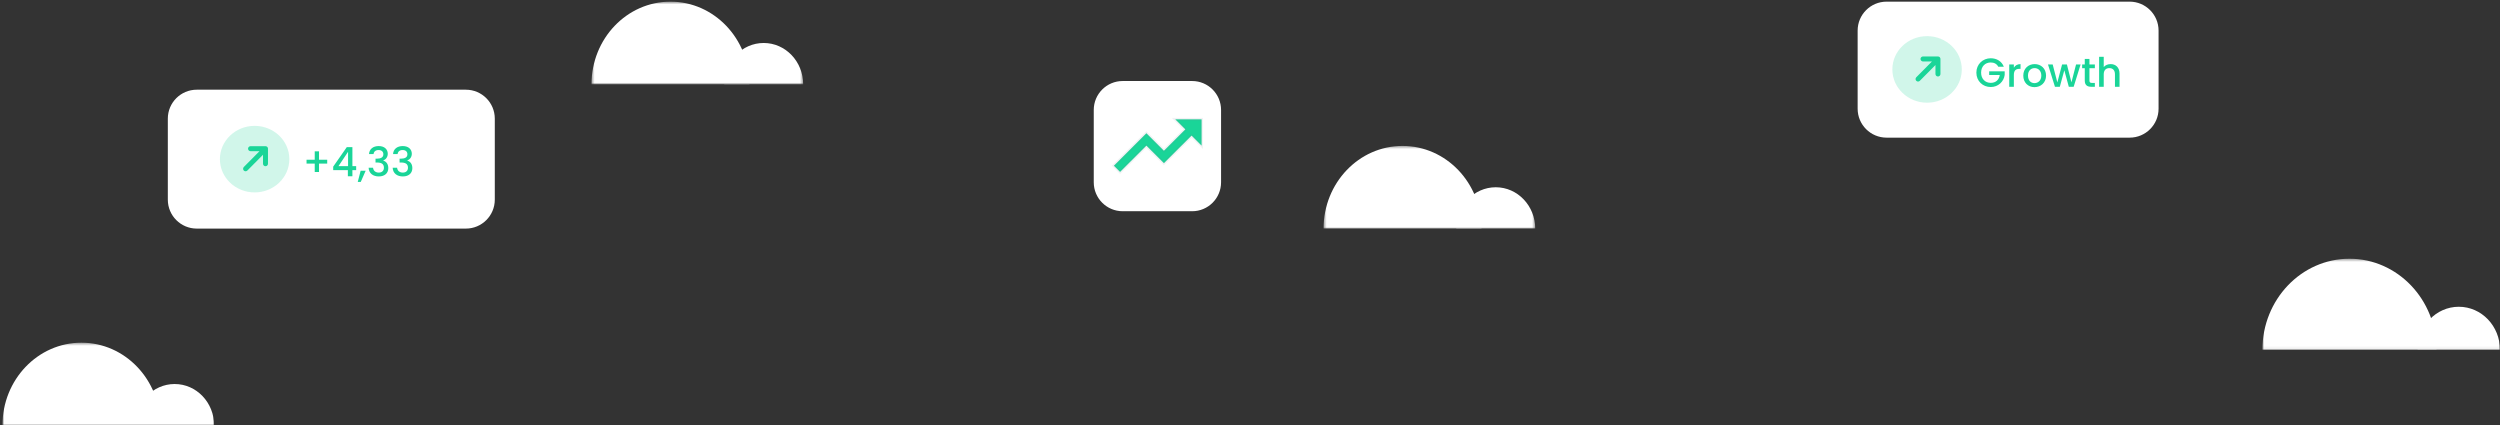 <svg width="864" height="147" viewBox="0 0 864 147" fill="none" xmlns="http://www.w3.org/2000/svg">
<rect x="0" y="0" width="864" height="147" fill="#333333" stroke="none"/>
<mask id="mask0_419_1052" style="mask-type:luminance" maskUnits="userSpaceOnUse" x="0" y="118" width="74" height="30">
<path d="M74 118.431H0.852V147.001H74V118.431Z" fill="white"/>
</mask>
<g mask="url(#mask0_419_1052)">
<path d="M55.418 147.002H0.852C0.852 131.223 13.068 118.432 28.136 118.432C43.204 118.432 55.418 131.223 55.418 147.002Z" fill="white"/>
<path d="M74 147.001H46.718C46.718 139.113 52.825 132.716 60.358 132.716C67.891 132.716 74 139.116 74 147.001Z" fill="white"/>
</g>
<mask id="mask1_419_1052" style="mask-type:luminance" maskUnits="userSpaceOnUse" x="781" y="89" width="83" height="32">
<path d="M864 89.417H781.882V120.925H864V89.417Z" fill="white"/>
</mask>
<g mask="url(#mask1_419_1052)">
<path d="M863.999 120.925H835.521C835.521 112.691 841.896 106.015 849.761 106.015C857.626 106.015 863.999 112.691 863.999 120.925Z" fill="white"/>
<path d="M842.06 120.925H781.882C781.882 103.523 795.354 89.417 811.972 89.417C828.59 89.417 842.06 103.523 842.06 120.925Z" fill="white"/>
</g>
<mask id="mask2_419_1052" style="mask-type:luminance" maskUnits="userSpaceOnUse" x="457" y="50" width="74" height="30">
<path d="M530.574 50.431H457.426V79.001H530.574V50.431Z" fill="white"/>
</mask>
<g mask="url(#mask2_419_1052)">
<path d="M511.992 79.002H457.426C457.426 63.223 469.642 50.432 484.71 50.432C499.778 50.432 511.992 63.223 511.992 79.002Z" fill="white"/>
<path d="M530.574 79.001H503.292C503.292 71.113 509.399 64.716 516.932 64.716C524.465 64.716 530.574 71.116 530.574 79.001Z" fill="white"/>
</g>
<mask id="mask3_419_1052" style="mask-type:luminance" maskUnits="userSpaceOnUse" x="204" y="0" width="74" height="30">
<path d="M277.574 0.57H204.426V29.14H277.574V0.57Z" fill="white"/>
</mask>
<g mask="url(#mask3_419_1052)">
<path d="M258.992 29.141H204.426C204.426 13.362 216.642 0.571 231.71 0.571C246.778 0.571 258.992 13.362 258.992 29.141Z" fill="white"/>
<path d="M277.574 29.14H250.292C250.292 21.252 256.399 14.855 263.932 14.855C271.465 14.855 277.574 21.255 277.574 29.14Z" fill="white"/>
</g>
<path d="M736 0.57H652C646.477 0.57 642 5.047 642 10.57V37.57C642 43.093 646.477 47.57 652 47.57H736C741.523 47.57 746 43.093 746 37.57V10.57C746 5.047 741.523 0.57 736 0.57Z" fill="white"/>
<path d="M688.003 20.135C690.033 20.135 691.783 21.157 692.525 23.061H690.607C690.089 22.081 689.165 21.591 688.003 21.591C686.071 21.591 684.671 22.963 684.671 25.105C684.671 27.247 686.071 28.633 688.003 28.633C689.767 28.633 690.873 27.569 691.111 25.931H687.457V24.657H692.819V25.903C692.525 28.157 690.621 30.075 688.003 30.075C685.259 30.075 683.033 28.031 683.033 25.105C683.033 22.193 685.259 20.135 688.003 20.135ZM695.989 25.931V29.991H694.393V22.277H695.989V23.397C696.437 22.627 697.207 22.151 698.299 22.151V23.803H697.893C696.717 23.803 695.989 24.293 695.989 25.931ZM707.116 26.127C707.116 28.549 705.324 30.117 703.112 30.117C700.914 30.117 699.248 28.549 699.248 26.127C699.248 23.705 700.984 22.151 703.182 22.151C705.38 22.151 707.116 23.705 707.116 26.127ZM700.872 26.127C700.872 27.877 701.908 28.731 703.112 28.731C704.302 28.731 705.478 27.877 705.478 26.127C705.478 24.377 704.344 23.537 703.154 23.537C701.95 23.537 700.872 24.377 700.872 26.127ZM710.192 29.991L707.784 22.277H709.408L711.018 28.479L712.656 22.277H714.322L715.89 28.451L717.486 22.277H719.054L716.66 29.991H714.98L713.426 24.293L711.872 29.991H710.192ZM720.498 27.849V23.579H719.588V22.277H720.498V20.359H722.108V22.277H723.984V23.579H722.108V27.849C722.108 28.423 722.332 28.661 723.004 28.661H723.984V29.991H722.724C721.352 29.991 720.498 29.417 720.498 27.849ZM725.455 29.991V19.631H727.051V23.173C727.583 22.529 728.451 22.151 729.445 22.151C731.167 22.151 732.511 23.285 732.511 25.441V29.991H730.929V25.679C730.929 24.265 730.159 23.537 728.997 23.537C727.821 23.537 727.051 24.265 727.051 25.679V29.991H725.455Z" fill="#1AD598"/>
<path d="M665.999 35.491C672.626 35.491 677.999 30.342 677.999 23.991C677.999 17.64 672.626 12.491 665.999 12.491C659.372 12.491 653.999 17.64 653.999 23.991C653.999 30.342 659.372 35.491 665.999 35.491Z" fill="#1AD598" fill-opacity="0.2"/>
<path d="M662.267 27.931C662.106 27.767 662.016 27.547 662.016 27.318C662.016 27.089 662.106 26.869 662.267 26.705L667.679 21.246H664.596C664.366 21.246 664.145 21.155 663.982 20.992C663.82 20.829 663.728 20.609 663.728 20.378C663.728 20.148 663.82 19.928 663.982 19.765C664.145 19.602 664.366 19.511 664.596 19.511H669.756C669.873 19.511 669.988 19.535 670.096 19.582H670.104H670.112C670.206 19.625 670.291 19.685 670.364 19.758C670.412 19.807 670.454 19.861 670.49 19.92L670.496 19.931L670.506 19.954C670.578 20.084 670.616 20.23 670.616 20.379V25.579C670.616 25.807 670.525 26.026 670.364 26.188C670.202 26.349 669.983 26.439 669.755 26.439C669.527 26.439 669.308 26.349 669.147 26.188C668.985 26.026 668.895 25.807 668.895 25.579V22.473L663.483 27.931C663.403 28.011 663.308 28.075 663.204 28.119C663.1 28.162 662.988 28.185 662.875 28.185C662.762 28.185 662.65 28.162 662.545 28.119C662.441 28.075 662.346 28.011 662.267 27.931Z" fill="#1AD598"/>
<path d="M412.001 28.001H388.001C382.478 28.001 378.001 32.478 378.001 38.001V63.001C378.001 68.524 382.478 73.001 388.001 73.001H412.001C417.524 73.001 422.001 68.524 422.001 63.001V38.001C422.001 32.478 417.524 28.001 412.001 28.001Z" fill="white"/>
<path d="M406.18 41.251L409.651 44.716L402.251 52.101L396.192 46.051L384.962 57.277L387.099 59.411L396.192 50.331L402.254 56.384L411.802 46.865L415.273 50.331V41.251H406.18Z" fill="#1AD598" stroke="#777E90" stroke-opacity="0.1"/>
<path d="M161 31H68C62.477 31 58 35.477 58 41V69C58 74.523 62.477 79 68 79H161C166.523 79 171 74.523 171 69V41C171 35.477 166.523 31 161 31Z" fill="white"/>
<path d="M108.771 52.297H110.255V55.195H113.083V56.539H110.255V59.437H108.771V56.539H105.943V55.195H108.771V52.297ZM120.221 60.921V58.793H115.153V57.589L119.857 50.841H121.789V57.407H123.091V58.793H121.789V60.921H120.221ZM116.987 57.407H120.291V52.465L116.987 57.407ZM123.643 62.867L124.637 59.003H126.373L124.679 62.867H123.643ZM127.53 53.235C127.642 51.471 129.014 50.477 130.876 50.477C132.906 50.477 134.012 51.653 134.012 53.137C134.012 54.355 133.242 55.181 132.444 55.447V55.503C133.508 55.825 134.194 56.707 134.194 58.121C134.194 59.745 133.046 60.977 130.918 60.977C128.986 60.977 127.488 59.969 127.39 57.967H128.93C129 58.919 129.7 59.647 130.904 59.647C132.094 59.647 132.682 58.919 132.682 57.967C132.682 56.623 131.814 56.161 130.148 56.161H129.784V54.845H130.162C131.604 54.831 132.486 54.411 132.486 53.319C132.486 52.437 131.912 51.849 130.82 51.849C129.7 51.849 129.182 52.521 129.084 53.235H127.53ZM135.842 53.235C135.954 51.471 137.326 50.477 139.188 50.477C141.218 50.477 142.324 51.653 142.324 53.137C142.324 54.355 141.554 55.181 140.756 55.447V55.503C141.82 55.825 142.506 56.707 142.506 58.121C142.506 59.745 141.358 60.977 139.23 60.977C137.298 60.977 135.8 59.969 135.702 57.967H137.242C137.312 58.919 138.012 59.647 139.216 59.647C140.406 59.647 140.994 58.919 140.994 57.967C140.994 56.623 140.126 56.161 138.46 56.161H138.096V54.845H138.474C139.916 54.831 140.798 54.411 140.798 53.319C140.798 52.437 140.224 51.849 139.132 51.849C138.012 51.849 137.494 52.521 137.396 53.235H135.842Z" fill="#1AD598"/>
<path d="M87.999 66.499C94.626 66.499 99.999 61.35 99.999 54.999C99.999 48.648 94.626 43.499 87.999 43.499C81.372 43.499 75.999 48.648 75.999 54.999C75.999 61.35 81.372 66.499 87.999 66.499Z" fill="#1AD598" fill-opacity="0.2"/>
<path d="M84.266 58.939C84.105 58.776 84.015 58.555 84.015 58.326C84.015 58.097 84.105 57.877 84.266 57.713L89.678 52.254H86.595C86.365 52.254 86.144 52.163 85.981 52C85.819 51.837 85.727 51.617 85.727 51.386C85.727 51.157 85.819 50.936 85.981 50.773C86.144 50.61 86.365 50.519 86.595 50.519H91.755C91.872 50.519 91.987 50.543 92.095 50.59H92.103H92.111C92.205 50.633 92.29 50.693 92.363 50.766C92.411 50.815 92.453 50.869 92.489 50.928L92.495 50.939L92.505 50.962C92.577 51.092 92.615 51.238 92.615 51.387V56.587C92.615 56.815 92.524 57.034 92.363 57.196C92.201 57.357 91.982 57.447 91.754 57.447C91.526 57.447 91.307 57.357 91.146 57.196C90.984 57.034 90.894 56.815 90.894 56.587V53.481L85.482 58.939C85.402 59.02 85.308 59.083 85.203 59.127C85.099 59.17 84.987 59.193 84.874 59.193C84.761 59.193 84.649 59.17 84.544 59.127C84.44 59.083 84.345 59.02 84.266 58.939Z" fill="#1AD598"/>
</svg>
